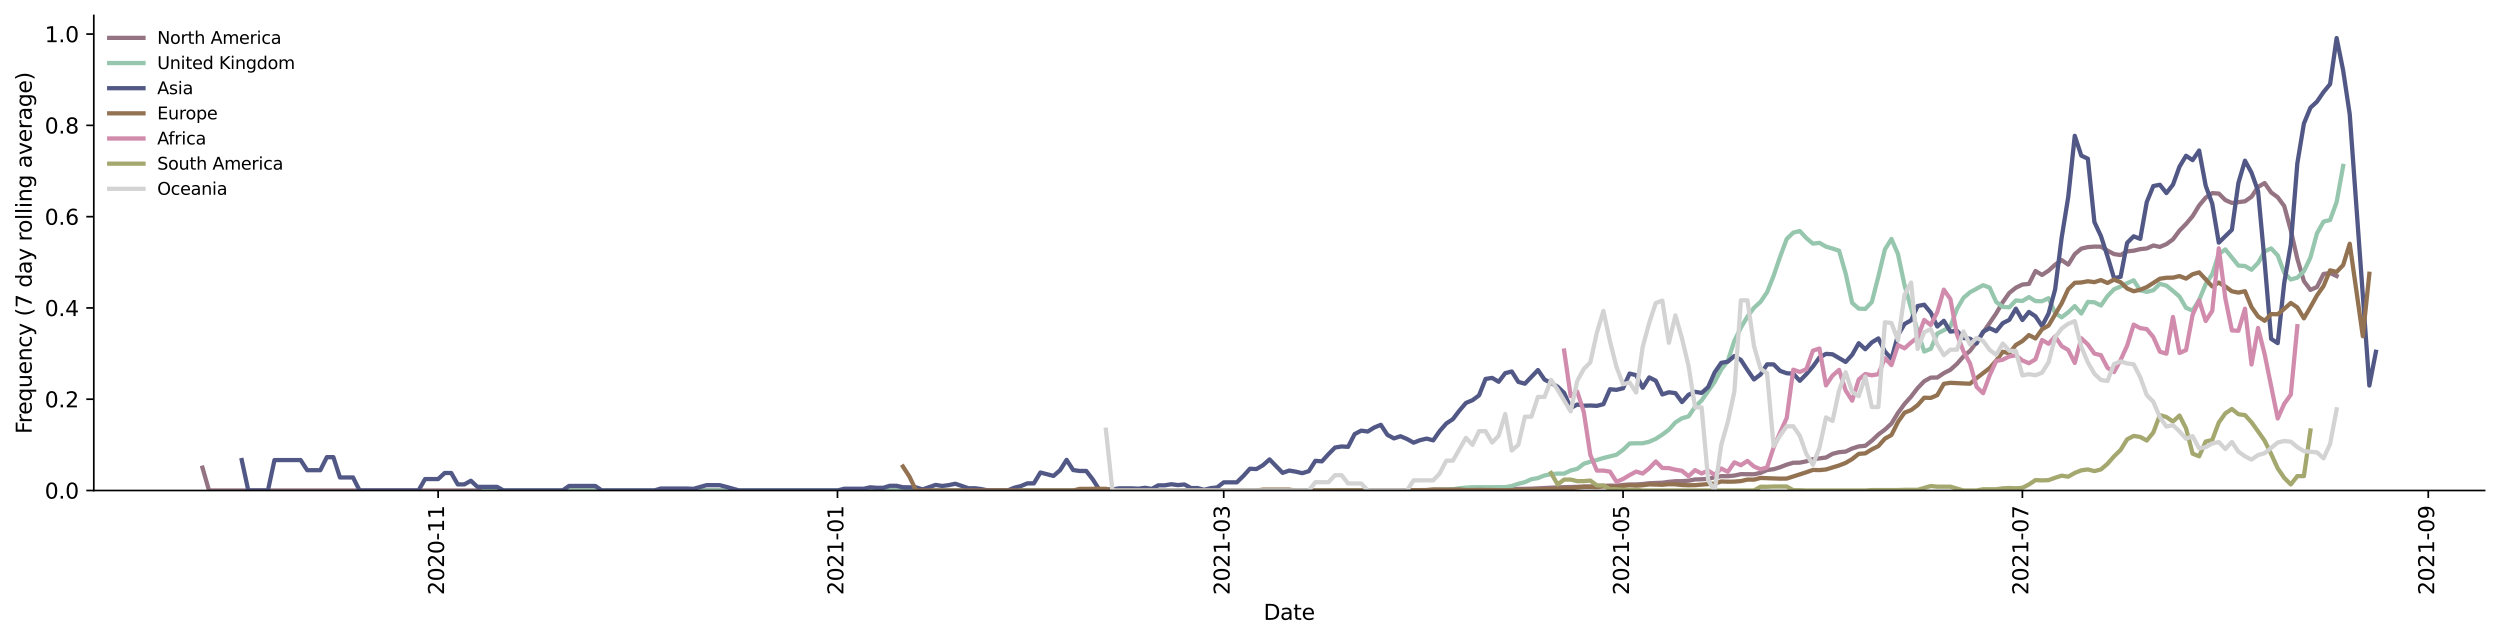 <?xml version="1.0" encoding="utf-8" standalone="no"?>
<!DOCTYPE svg PUBLIC "-//W3C//DTD SVG 1.1//EN"
  "http://www.w3.org/Graphics/SVG/1.1/DTD/svg11.dtd">
<svg height="298.621pt" version="1.1" viewBox="0 0 1166.981 298.621" width="1166.981pt" xmlns="http://www.w3.org/2000/svg" xmlns:xlink="http://www.w3.org/1999/xlink">
 <defs>
  <style type="text/css">*{stroke-linecap:butt;stroke-linejoin:round;}</style>
 </defs>
 <g id="figure_1">
  <g id="patch_1">
   <path d="M 0 298.621 
L 1166.981 298.621 
L 1166.981 0 
L 0 0 
z
" style="fill:#ffffff;"/>
  </g>
  <g id="axes_1">
   <g id="patch_2">
    <path d="M 43.781 228.96 
L 1159.781 228.96 
L 1159.781 7.2 
L 43.781 7.2 
z
" style="fill:#ffffff;"/>
   </g>
   <g id="matplotlib.axis_1">
    <g id="xtick_1">
     <g id="line2d_1">
      <defs>
       <path d="M 0 0 
L 0 3.5 
" id="m788e4cb574" style="stroke:#000000;stroke-width:0.8;"/>
      </defs>
      <g>
       <use style="stroke:#000000;stroke-width:0.8;" x="204.519" xlink:href="#m788e4cb574" y="228.96"/>
      </g>
     </g>
     <g id="text_1">
      <!-- 2020-11 -->
      <g transform="translate(207.279 277.743)rotate(-90)scale(0.1 -0.1)">
       <defs>
        <path d="M 1228 531 
L 3431 531 
L 3431 0 
L 469 0 
L 469 531 
Q 828 903 1448 1529 
Q 2069 2156 2228 2338 
Q 2531 2678 2651 2914 
Q 2772 3150 2772 3378 
Q 2772 3750 2511 3984 
Q 2250 4219 1831 4219 
Q 1534 4219 1204 4116 
Q 875 4013 500 3803 
L 500 4441 
Q 881 4594 1212 4672 
Q 1544 4750 1819 4750 
Q 2544 4750 2975 4387 
Q 3406 4025 3406 3419 
Q 3406 3131 3298 2873 
Q 3191 2616 2906 2266 
Q 2828 2175 2409 1742 
Q 1991 1309 1228 531 
z
" id="DejaVuSans-32" transform="scale(0.016)"/>
        <path d="M 2034 4250 
Q 1547 4250 1301 3770 
Q 1056 3291 1056 2328 
Q 1056 1369 1301 889 
Q 1547 409 2034 409 
Q 2525 409 2770 889 
Q 3016 1369 3016 2328 
Q 3016 3291 2770 3770 
Q 2525 4250 2034 4250 
z
M 2034 4750 
Q 2819 4750 3233 4129 
Q 3647 3509 3647 2328 
Q 3647 1150 3233 529 
Q 2819 -91 2034 -91 
Q 1250 -91 836 529 
Q 422 1150 422 2328 
Q 422 3509 836 4129 
Q 1250 4750 2034 4750 
z
" id="DejaVuSans-30" transform="scale(0.016)"/>
        <path d="M 313 2009 
L 1997 2009 
L 1997 1497 
L 313 1497 
L 313 2009 
z
" id="DejaVuSans-2d" transform="scale(0.016)"/>
        <path d="M 794 531 
L 1825 531 
L 1825 4091 
L 703 3866 
L 703 4441 
L 1819 4666 
L 2450 4666 
L 2450 531 
L 3481 531 
L 3481 0 
L 794 0 
L 794 531 
z
" id="DejaVuSans-31" transform="scale(0.016)"/>
       </defs>
       <use xlink:href="#DejaVuSans-32"/>
       <use x="63.623" xlink:href="#DejaVuSans-30"/>
       <use x="127.246" xlink:href="#DejaVuSans-32"/>
       <use x="190.869" xlink:href="#DejaVuSans-30"/>
       <use x="254.492" xlink:href="#DejaVuSans-2d"/>
       <use x="290.576" xlink:href="#DejaVuSans-31"/>
       <use x="354.199" xlink:href="#DejaVuSans-31"/>
      </g>
     </g>
    </g>
    <g id="xtick_2">
     <g id="line2d_2">
      <g>
       <use style="stroke:#000000;stroke-width:0.8;" x="390.927" xlink:href="#m788e4cb574" y="228.96"/>
      </g>
     </g>
     <g id="text_2">
      <!-- 2021-01 -->
      <g transform="translate(393.686 277.743)rotate(-90)scale(0.1 -0.1)">
       <use xlink:href="#DejaVuSans-32"/>
       <use x="63.623" xlink:href="#DejaVuSans-30"/>
       <use x="127.246" xlink:href="#DejaVuSans-32"/>
       <use x="190.869" xlink:href="#DejaVuSans-31"/>
       <use x="254.492" xlink:href="#DejaVuSans-2d"/>
       <use x="290.576" xlink:href="#DejaVuSans-30"/>
       <use x="354.199" xlink:href="#DejaVuSans-31"/>
      </g>
     </g>
    </g>
    <g id="xtick_3">
     <g id="line2d_3">
      <g>
       <use style="stroke:#000000;stroke-width:0.8;" x="571.223" xlink:href="#m788e4cb574" y="228.96"/>
      </g>
     </g>
     <g id="text_3">
      <!-- 2021-03 -->
      <g transform="translate(573.982 277.743)rotate(-90)scale(0.1 -0.1)">
       <defs>
        <path d="M 2597 2516 
Q 3050 2419 3304 2112 
Q 3559 1806 3559 1356 
Q 3559 666 3084 287 
Q 2609 -91 1734 -91 
Q 1441 -91 1130 -33 
Q 819 25 488 141 
L 488 750 
Q 750 597 1062 519 
Q 1375 441 1716 441 
Q 2309 441 2620 675 
Q 2931 909 2931 1356 
Q 2931 1769 2642 2001 
Q 2353 2234 1838 2234 
L 1294 2234 
L 1294 2753 
L 1863 2753 
Q 2328 2753 2575 2939 
Q 2822 3125 2822 3475 
Q 2822 3834 2567 4026 
Q 2313 4219 1838 4219 
Q 1578 4219 1281 4162 
Q 984 4106 628 3988 
L 628 4550 
Q 988 4650 1302 4700 
Q 1616 4750 1894 4750 
Q 2613 4750 3031 4423 
Q 3450 4097 3450 3541 
Q 3450 3153 3228 2886 
Q 3006 2619 2597 2516 
z
" id="DejaVuSans-33" transform="scale(0.016)"/>
       </defs>
       <use xlink:href="#DejaVuSans-32"/>
       <use x="63.623" xlink:href="#DejaVuSans-30"/>
       <use x="127.246" xlink:href="#DejaVuSans-32"/>
       <use x="190.869" xlink:href="#DejaVuSans-31"/>
       <use x="254.492" xlink:href="#DejaVuSans-2d"/>
       <use x="290.576" xlink:href="#DejaVuSans-30"/>
       <use x="354.199" xlink:href="#DejaVuSans-33"/>
      </g>
     </g>
    </g>
    <g id="xtick_4">
     <g id="line2d_4">
      <g>
       <use style="stroke:#000000;stroke-width:0.8;" x="757.63" xlink:href="#m788e4cb574" y="228.96"/>
      </g>
     </g>
     <g id="text_4">
      <!-- 2021-05 -->
      <g transform="translate(760.389 277.743)rotate(-90)scale(0.1 -0.1)">
       <defs>
        <path d="M 691 4666 
L 3169 4666 
L 3169 4134 
L 1269 4134 
L 1269 2991 
Q 1406 3038 1543 3061 
Q 1681 3084 1819 3084 
Q 2600 3084 3056 2656 
Q 3513 2228 3513 1497 
Q 3513 744 3044 326 
Q 2575 -91 1722 -91 
Q 1428 -91 1123 -41 
Q 819 9 494 109 
L 494 744 
Q 775 591 1075 516 
Q 1375 441 1709 441 
Q 2250 441 2565 725 
Q 2881 1009 2881 1497 
Q 2881 1984 2565 2268 
Q 2250 2553 1709 2553 
Q 1456 2553 1204 2497 
Q 953 2441 691 2322 
L 691 4666 
z
" id="DejaVuSans-35" transform="scale(0.016)"/>
       </defs>
       <use xlink:href="#DejaVuSans-32"/>
       <use x="63.623" xlink:href="#DejaVuSans-30"/>
       <use x="127.246" xlink:href="#DejaVuSans-32"/>
       <use x="190.869" xlink:href="#DejaVuSans-31"/>
       <use x="254.492" xlink:href="#DejaVuSans-2d"/>
       <use x="290.576" xlink:href="#DejaVuSans-30"/>
       <use x="354.199" xlink:href="#DejaVuSans-35"/>
      </g>
     </g>
    </g>
    <g id="xtick_5">
     <g id="line2d_5">
      <g>
       <use style="stroke:#000000;stroke-width:0.8;" x="944.038" xlink:href="#m788e4cb574" y="228.96"/>
      </g>
     </g>
     <g id="text_5">
      <!-- 2021-07 -->
      <g transform="translate(946.797 277.743)rotate(-90)scale(0.1 -0.1)">
       <defs>
        <path d="M 525 4666 
L 3525 4666 
L 3525 4397 
L 1831 0 
L 1172 0 
L 2766 4134 
L 525 4134 
L 525 4666 
z
" id="DejaVuSans-37" transform="scale(0.016)"/>
       </defs>
       <use xlink:href="#DejaVuSans-32"/>
       <use x="63.623" xlink:href="#DejaVuSans-30"/>
       <use x="127.246" xlink:href="#DejaVuSans-32"/>
       <use x="190.869" xlink:href="#DejaVuSans-31"/>
       <use x="254.492" xlink:href="#DejaVuSans-2d"/>
       <use x="290.576" xlink:href="#DejaVuSans-30"/>
       <use x="354.199" xlink:href="#DejaVuSans-37"/>
      </g>
     </g>
    </g>
    <g id="xtick_6">
     <g id="line2d_6">
      <g>
       <use style="stroke:#000000;stroke-width:0.8;" x="1133.501" xlink:href="#m788e4cb574" y="228.96"/>
      </g>
     </g>
     <g id="text_6">
      <!-- 2021-09 -->
      <g transform="translate(1136.26 277.743)rotate(-90)scale(0.1 -0.1)">
       <defs>
        <path d="M 703 97 
L 703 672 
Q 941 559 1184 500 
Q 1428 441 1663 441 
Q 2288 441 2617 861 
Q 2947 1281 2994 2138 
Q 2813 1869 2534 1725 
Q 2256 1581 1919 1581 
Q 1219 1581 811 2004 
Q 403 2428 403 3163 
Q 403 3881 828 4315 
Q 1253 4750 1959 4750 
Q 2769 4750 3195 4129 
Q 3622 3509 3622 2328 
Q 3622 1225 3098 567 
Q 2575 -91 1691 -91 
Q 1453 -91 1209 -44 
Q 966 3 703 97 
z
M 1959 2075 
Q 2384 2075 2632 2365 
Q 2881 2656 2881 3163 
Q 2881 3666 2632 3958 
Q 2384 4250 1959 4250 
Q 1534 4250 1286 3958 
Q 1038 3666 1038 3163 
Q 1038 2656 1286 2365 
Q 1534 2075 1959 2075 
z
" id="DejaVuSans-39" transform="scale(0.016)"/>
       </defs>
       <use xlink:href="#DejaVuSans-32"/>
       <use x="63.623" xlink:href="#DejaVuSans-30"/>
       <use x="127.246" xlink:href="#DejaVuSans-32"/>
       <use x="190.869" xlink:href="#DejaVuSans-31"/>
       <use x="254.492" xlink:href="#DejaVuSans-2d"/>
       <use x="290.576" xlink:href="#DejaVuSans-30"/>
       <use x="354.199" xlink:href="#DejaVuSans-39"/>
      </g>
     </g>
    </g>
    <g id="text_7">
     <!-- Date -->
     <g transform="translate(589.83 289.341)scale(0.1 -0.1)">
      <defs>
       <path d="M 1259 4147 
L 1259 519 
L 2022 519 
Q 2988 519 3436 956 
Q 3884 1394 3884 2338 
Q 3884 3275 3436 3711 
Q 2988 4147 2022 4147 
L 1259 4147 
z
M 628 4666 
L 1925 4666 
Q 3281 4666 3915 4102 
Q 4550 3538 4550 2338 
Q 4550 1131 3912 565 
Q 3275 0 1925 0 
L 628 0 
L 628 4666 
z
" id="DejaVuSans-44" transform="scale(0.016)"/>
       <path d="M 2194 1759 
Q 1497 1759 1228 1600 
Q 959 1441 959 1056 
Q 959 750 1161 570 
Q 1363 391 1709 391 
Q 2188 391 2477 730 
Q 2766 1069 2766 1631 
L 2766 1759 
L 2194 1759 
z
M 3341 1997 
L 3341 0 
L 2766 0 
L 2766 531 
Q 2569 213 2275 61 
Q 1981 -91 1556 -91 
Q 1019 -91 701 211 
Q 384 513 384 1019 
Q 384 1609 779 1909 
Q 1175 2209 1959 2209 
L 2766 2209 
L 2766 2266 
Q 2766 2663 2505 2880 
Q 2244 3097 1772 3097 
Q 1472 3097 1187 3025 
Q 903 2953 641 2809 
L 641 3341 
Q 956 3463 1253 3523 
Q 1550 3584 1831 3584 
Q 2591 3584 2966 3190 
Q 3341 2797 3341 1997 
z
" id="DejaVuSans-61" transform="scale(0.016)"/>
       <path d="M 1172 4494 
L 1172 3500 
L 2356 3500 
L 2356 3053 
L 1172 3053 
L 1172 1153 
Q 1172 725 1289 603 
Q 1406 481 1766 481 
L 2356 481 
L 2356 0 
L 1766 0 
Q 1100 0 847 248 
Q 594 497 594 1153 
L 594 3053 
L 172 3053 
L 172 3500 
L 594 3500 
L 594 4494 
L 1172 4494 
z
" id="DejaVuSans-74" transform="scale(0.016)"/>
       <path d="M 3597 1894 
L 3597 1613 
L 953 1613 
Q 991 1019 1311 708 
Q 1631 397 2203 397 
Q 2534 397 2845 478 
Q 3156 559 3463 722 
L 3463 178 
Q 3153 47 2828 -22 
Q 2503 -91 2169 -91 
Q 1331 -91 842 396 
Q 353 884 353 1716 
Q 353 2575 817 3079 
Q 1281 3584 2069 3584 
Q 2775 3584 3186 3129 
Q 3597 2675 3597 1894 
z
M 3022 2063 
Q 3016 2534 2758 2815 
Q 2500 3097 2075 3097 
Q 1594 3097 1305 2825 
Q 1016 2553 972 2059 
L 3022 2063 
z
" id="DejaVuSans-65" transform="scale(0.016)"/>
      </defs>
      <use xlink:href="#DejaVuSans-44"/>
      <use x="77.002" xlink:href="#DejaVuSans-61"/>
      <use x="138.281" xlink:href="#DejaVuSans-74"/>
      <use x="177.49" xlink:href="#DejaVuSans-65"/>
     </g>
    </g>
   </g>
   <g id="matplotlib.axis_2">
    <g id="ytick_1">
     <g id="line2d_7">
      <defs>
       <path d="M 0 0 
L -3.5 0 
" id="m5a9eaecd7c" style="stroke:#000000;stroke-width:0.8;"/>
      </defs>
      <g>
       <use style="stroke:#000000;stroke-width:0.8;" x="43.781" xlink:href="#m5a9eaecd7c" y="228.96"/>
      </g>
     </g>
     <g id="text_8">
      <!-- 0.0 -->
      <g transform="translate(20.878 232.759)scale(0.1 -0.1)">
       <defs>
        <path d="M 684 794 
L 1344 794 
L 1344 0 
L 684 0 
L 684 794 
z
" id="DejaVuSans-2e" transform="scale(0.016)"/>
       </defs>
       <use xlink:href="#DejaVuSans-30"/>
       <use x="63.623" xlink:href="#DejaVuSans-2e"/>
       <use x="95.41" xlink:href="#DejaVuSans-30"/>
      </g>
     </g>
    </g>
    <g id="ytick_2">
     <g id="line2d_8">
      <g>
       <use style="stroke:#000000;stroke-width:0.8;" x="43.781" xlink:href="#m5a9eaecd7c" y="186.35"/>
      </g>
     </g>
     <g id="text_9">
      <!-- 0.2 -->
      <g transform="translate(20.878 190.149)scale(0.1 -0.1)">
       <use xlink:href="#DejaVuSans-30"/>
       <use x="63.623" xlink:href="#DejaVuSans-2e"/>
       <use x="95.41" xlink:href="#DejaVuSans-32"/>
      </g>
     </g>
    </g>
    <g id="ytick_3">
     <g id="line2d_9">
      <g>
       <use style="stroke:#000000;stroke-width:0.8;" x="43.781" xlink:href="#m5a9eaecd7c" y="143.739"/>
      </g>
     </g>
     <g id="text_10">
      <!-- 0.4 -->
      <g transform="translate(20.878 147.539)scale(0.1 -0.1)">
       <defs>
        <path d="M 2419 4116 
L 825 1625 
L 2419 1625 
L 2419 4116 
z
M 2253 4666 
L 3047 4666 
L 3047 1625 
L 3713 1625 
L 3713 1100 
L 3047 1100 
L 3047 0 
L 2419 0 
L 2419 1100 
L 313 1100 
L 313 1709 
L 2253 4666 
z
" id="DejaVuSans-34" transform="scale(0.016)"/>
       </defs>
       <use xlink:href="#DejaVuSans-30"/>
       <use x="63.623" xlink:href="#DejaVuSans-2e"/>
       <use x="95.41" xlink:href="#DejaVuSans-34"/>
      </g>
     </g>
    </g>
    <g id="ytick_4">
     <g id="line2d_10">
      <g>
       <use style="stroke:#000000;stroke-width:0.8;" x="43.781" xlink:href="#m5a9eaecd7c" y="101.129"/>
      </g>
     </g>
     <g id="text_11">
      <!-- 0.6 -->
      <g transform="translate(20.878 104.928)scale(0.1 -0.1)">
       <defs>
        <path d="M 2113 2584 
Q 1688 2584 1439 2293 
Q 1191 2003 1191 1497 
Q 1191 994 1439 701 
Q 1688 409 2113 409 
Q 2538 409 2786 701 
Q 3034 994 3034 1497 
Q 3034 2003 2786 2293 
Q 2538 2584 2113 2584 
z
M 3366 4563 
L 3366 3988 
Q 3128 4100 2886 4159 
Q 2644 4219 2406 4219 
Q 1781 4219 1451 3797 
Q 1122 3375 1075 2522 
Q 1259 2794 1537 2939 
Q 1816 3084 2150 3084 
Q 2853 3084 3261 2657 
Q 3669 2231 3669 1497 
Q 3669 778 3244 343 
Q 2819 -91 2113 -91 
Q 1303 -91 875 529 
Q 447 1150 447 2328 
Q 447 3434 972 4092 
Q 1497 4750 2381 4750 
Q 2619 4750 2861 4703 
Q 3103 4656 3366 4563 
z
" id="DejaVuSans-36" transform="scale(0.016)"/>
       </defs>
       <use xlink:href="#DejaVuSans-30"/>
       <use x="63.623" xlink:href="#DejaVuSans-2e"/>
       <use x="95.41" xlink:href="#DejaVuSans-36"/>
      </g>
     </g>
    </g>
    <g id="ytick_5">
     <g id="line2d_11">
      <g>
       <use style="stroke:#000000;stroke-width:0.8;" x="43.781" xlink:href="#m5a9eaecd7c" y="58.519"/>
      </g>
     </g>
     <g id="text_12">
      <!-- 0.8 -->
      <g transform="translate(20.878 62.318)scale(0.1 -0.1)">
       <defs>
        <path d="M 2034 2216 
Q 1584 2216 1326 1975 
Q 1069 1734 1069 1313 
Q 1069 891 1326 650 
Q 1584 409 2034 409 
Q 2484 409 2743 651 
Q 3003 894 3003 1313 
Q 3003 1734 2745 1975 
Q 2488 2216 2034 2216 
z
M 1403 2484 
Q 997 2584 770 2862 
Q 544 3141 544 3541 
Q 544 4100 942 4425 
Q 1341 4750 2034 4750 
Q 2731 4750 3128 4425 
Q 3525 4100 3525 3541 
Q 3525 3141 3298 2862 
Q 3072 2584 2669 2484 
Q 3125 2378 3379 2068 
Q 3634 1759 3634 1313 
Q 3634 634 3220 271 
Q 2806 -91 2034 -91 
Q 1263 -91 848 271 
Q 434 634 434 1313 
Q 434 1759 690 2068 
Q 947 2378 1403 2484 
z
M 1172 3481 
Q 1172 3119 1398 2916 
Q 1625 2713 2034 2713 
Q 2441 2713 2670 2916 
Q 2900 3119 2900 3481 
Q 2900 3844 2670 4047 
Q 2441 4250 2034 4250 
Q 1625 4250 1398 4047 
Q 1172 3844 1172 3481 
z
" id="DejaVuSans-38" transform="scale(0.016)"/>
       </defs>
       <use xlink:href="#DejaVuSans-30"/>
       <use x="63.623" xlink:href="#DejaVuSans-2e"/>
       <use x="95.41" xlink:href="#DejaVuSans-38"/>
      </g>
     </g>
    </g>
    <g id="ytick_6">
     <g id="line2d_12">
      <g>
       <use style="stroke:#000000;stroke-width:0.8;" x="43.781" xlink:href="#m5a9eaecd7c" y="15.908"/>
      </g>
     </g>
     <g id="text_13">
      <!-- 1.0 -->
      <g transform="translate(20.878 19.708)scale(0.1 -0.1)">
       <use xlink:href="#DejaVuSans-31"/>
       <use x="63.623" xlink:href="#DejaVuSans-2e"/>
       <use x="95.41" xlink:href="#DejaVuSans-30"/>
      </g>
     </g>
    </g>
    <g id="text_14">
     <!-- Frequency (7 day rolling average) -->
     <g transform="translate(14.798 202.529)rotate(-90)scale(0.1 -0.1)">
      <defs>
       <path d="M 628 4666 
L 3309 4666 
L 3309 4134 
L 1259 4134 
L 1259 2759 
L 3109 2759 
L 3109 2228 
L 1259 2228 
L 1259 0 
L 628 0 
L 628 4666 
z
" id="DejaVuSans-46" transform="scale(0.016)"/>
       <path d="M 2631 2963 
Q 2534 3019 2420 3045 
Q 2306 3072 2169 3072 
Q 1681 3072 1420 2755 
Q 1159 2438 1159 1844 
L 1159 0 
L 581 0 
L 581 3500 
L 1159 3500 
L 1159 2956 
Q 1341 3275 1631 3429 
Q 1922 3584 2338 3584 
Q 2397 3584 2469 3576 
Q 2541 3569 2628 3553 
L 2631 2963 
z
" id="DejaVuSans-72" transform="scale(0.016)"/>
       <path d="M 947 1747 
Q 947 1113 1208 752 
Q 1469 391 1925 391 
Q 2381 391 2643 752 
Q 2906 1113 2906 1747 
Q 2906 2381 2643 2742 
Q 2381 3103 1925 3103 
Q 1469 3103 1208 2742 
Q 947 2381 947 1747 
z
M 2906 525 
Q 2725 213 2448 61 
Q 2172 -91 1784 -91 
Q 1150 -91 751 415 
Q 353 922 353 1747 
Q 353 2572 751 3078 
Q 1150 3584 1784 3584 
Q 2172 3584 2448 3432 
Q 2725 3281 2906 2969 
L 2906 3500 
L 3481 3500 
L 3481 -1331 
L 2906 -1331 
L 2906 525 
z
" id="DejaVuSans-71" transform="scale(0.016)"/>
       <path d="M 544 1381 
L 544 3500 
L 1119 3500 
L 1119 1403 
Q 1119 906 1312 657 
Q 1506 409 1894 409 
Q 2359 409 2629 706 
Q 2900 1003 2900 1516 
L 2900 3500 
L 3475 3500 
L 3475 0 
L 2900 0 
L 2900 538 
Q 2691 219 2414 64 
Q 2138 -91 1772 -91 
Q 1169 -91 856 284 
Q 544 659 544 1381 
z
M 1991 3584 
L 1991 3584 
z
" id="DejaVuSans-75" transform="scale(0.016)"/>
       <path d="M 3513 2113 
L 3513 0 
L 2938 0 
L 2938 2094 
Q 2938 2591 2744 2837 
Q 2550 3084 2163 3084 
Q 1697 3084 1428 2787 
Q 1159 2491 1159 1978 
L 1159 0 
L 581 0 
L 581 3500 
L 1159 3500 
L 1159 2956 
Q 1366 3272 1645 3428 
Q 1925 3584 2291 3584 
Q 2894 3584 3203 3211 
Q 3513 2838 3513 2113 
z
" id="DejaVuSans-6e" transform="scale(0.016)"/>
       <path d="M 3122 3366 
L 3122 2828 
Q 2878 2963 2633 3030 
Q 2388 3097 2138 3097 
Q 1578 3097 1268 2742 
Q 959 2388 959 1747 
Q 959 1106 1268 751 
Q 1578 397 2138 397 
Q 2388 397 2633 464 
Q 2878 531 3122 666 
L 3122 134 
Q 2881 22 2623 -34 
Q 2366 -91 2075 -91 
Q 1284 -91 818 406 
Q 353 903 353 1747 
Q 353 2603 823 3093 
Q 1294 3584 2113 3584 
Q 2378 3584 2631 3529 
Q 2884 3475 3122 3366 
z
" id="DejaVuSans-63" transform="scale(0.016)"/>
       <path d="M 2059 -325 
Q 1816 -950 1584 -1140 
Q 1353 -1331 966 -1331 
L 506 -1331 
L 506 -850 
L 844 -850 
Q 1081 -850 1212 -737 
Q 1344 -625 1503 -206 
L 1606 56 
L 191 3500 
L 800 3500 
L 1894 763 
L 2988 3500 
L 3597 3500 
L 2059 -325 
z
" id="DejaVuSans-79" transform="scale(0.016)"/>
       <path id="DejaVuSans-20" transform="scale(0.016)"/>
       <path d="M 1984 4856 
Q 1566 4138 1362 3434 
Q 1159 2731 1159 2009 
Q 1159 1288 1364 580 
Q 1569 -128 1984 -844 
L 1484 -844 
Q 1016 -109 783 600 
Q 550 1309 550 2009 
Q 550 2706 781 3412 
Q 1013 4119 1484 4856 
L 1984 4856 
z
" id="DejaVuSans-28" transform="scale(0.016)"/>
       <path d="M 2906 2969 
L 2906 4863 
L 3481 4863 
L 3481 0 
L 2906 0 
L 2906 525 
Q 2725 213 2448 61 
Q 2172 -91 1784 -91 
Q 1150 -91 751 415 
Q 353 922 353 1747 
Q 353 2572 751 3078 
Q 1150 3584 1784 3584 
Q 2172 3584 2448 3432 
Q 2725 3281 2906 2969 
z
M 947 1747 
Q 947 1113 1208 752 
Q 1469 391 1925 391 
Q 2381 391 2643 752 
Q 2906 1113 2906 1747 
Q 2906 2381 2643 2742 
Q 2381 3103 1925 3103 
Q 1469 3103 1208 2742 
Q 947 2381 947 1747 
z
" id="DejaVuSans-64" transform="scale(0.016)"/>
       <path d="M 1959 3097 
Q 1497 3097 1228 2736 
Q 959 2375 959 1747 
Q 959 1119 1226 758 
Q 1494 397 1959 397 
Q 2419 397 2687 759 
Q 2956 1122 2956 1747 
Q 2956 2369 2687 2733 
Q 2419 3097 1959 3097 
z
M 1959 3584 
Q 2709 3584 3137 3096 
Q 3566 2609 3566 1747 
Q 3566 888 3137 398 
Q 2709 -91 1959 -91 
Q 1206 -91 779 398 
Q 353 888 353 1747 
Q 353 2609 779 3096 
Q 1206 3584 1959 3584 
z
" id="DejaVuSans-6f" transform="scale(0.016)"/>
       <path d="M 603 4863 
L 1178 4863 
L 1178 0 
L 603 0 
L 603 4863 
z
" id="DejaVuSans-6c" transform="scale(0.016)"/>
       <path d="M 603 3500 
L 1178 3500 
L 1178 0 
L 603 0 
L 603 3500 
z
M 603 4863 
L 1178 4863 
L 1178 4134 
L 603 4134 
L 603 4863 
z
" id="DejaVuSans-69" transform="scale(0.016)"/>
       <path d="M 2906 1791 
Q 2906 2416 2648 2759 
Q 2391 3103 1925 3103 
Q 1463 3103 1205 2759 
Q 947 2416 947 1791 
Q 947 1169 1205 825 
Q 1463 481 1925 481 
Q 2391 481 2648 825 
Q 2906 1169 2906 1791 
z
M 3481 434 
Q 3481 -459 3084 -895 
Q 2688 -1331 1869 -1331 
Q 1566 -1331 1297 -1286 
Q 1028 -1241 775 -1147 
L 775 -588 
Q 1028 -725 1275 -790 
Q 1522 -856 1778 -856 
Q 2344 -856 2625 -561 
Q 2906 -266 2906 331 
L 2906 616 
Q 2728 306 2450 153 
Q 2172 0 1784 0 
Q 1141 0 747 490 
Q 353 981 353 1791 
Q 353 2603 747 3093 
Q 1141 3584 1784 3584 
Q 2172 3584 2450 3431 
Q 2728 3278 2906 2969 
L 2906 3500 
L 3481 3500 
L 3481 434 
z
" id="DejaVuSans-67" transform="scale(0.016)"/>
       <path d="M 191 3500 
L 800 3500 
L 1894 563 
L 2988 3500 
L 3597 3500 
L 2284 0 
L 1503 0 
L 191 3500 
z
" id="DejaVuSans-76" transform="scale(0.016)"/>
       <path d="M 513 4856 
L 1013 4856 
Q 1481 4119 1714 3412 
Q 1947 2706 1947 2009 
Q 1947 1309 1714 600 
Q 1481 -109 1013 -844 
L 513 -844 
Q 928 -128 1133 580 
Q 1338 1288 1338 2009 
Q 1338 2731 1133 3434 
Q 928 4138 513 4856 
z
" id="DejaVuSans-29" transform="scale(0.016)"/>
      </defs>
      <use xlink:href="#DejaVuSans-46"/>
      <use x="50.27" xlink:href="#DejaVuSans-72"/>
      <use x="89.133" xlink:href="#DejaVuSans-65"/>
      <use x="150.656" xlink:href="#DejaVuSans-71"/>
      <use x="214.133" xlink:href="#DejaVuSans-75"/>
      <use x="277.512" xlink:href="#DejaVuSans-65"/>
      <use x="339.035" xlink:href="#DejaVuSans-6e"/>
      <use x="402.414" xlink:href="#DejaVuSans-63"/>
      <use x="457.395" xlink:href="#DejaVuSans-79"/>
      <use x="516.574" xlink:href="#DejaVuSans-20"/>
      <use x="548.361" xlink:href="#DejaVuSans-28"/>
      <use x="587.375" xlink:href="#DejaVuSans-37"/>
      <use x="650.998" xlink:href="#DejaVuSans-20"/>
      <use x="682.785" xlink:href="#DejaVuSans-64"/>
      <use x="746.262" xlink:href="#DejaVuSans-61"/>
      <use x="807.541" xlink:href="#DejaVuSans-79"/>
      <use x="866.721" xlink:href="#DejaVuSans-20"/>
      <use x="898.508" xlink:href="#DejaVuSans-72"/>
      <use x="937.371" xlink:href="#DejaVuSans-6f"/>
      <use x="998.553" xlink:href="#DejaVuSans-6c"/>
      <use x="1026.336" xlink:href="#DejaVuSans-6c"/>
      <use x="1054.119" xlink:href="#DejaVuSans-69"/>
      <use x="1081.902" xlink:href="#DejaVuSans-6e"/>
      <use x="1145.281" xlink:href="#DejaVuSans-67"/>
      <use x="1208.758" xlink:href="#DejaVuSans-20"/>
      <use x="1240.545" xlink:href="#DejaVuSans-61"/>
      <use x="1301.824" xlink:href="#DejaVuSans-76"/>
      <use x="1361.004" xlink:href="#DejaVuSans-65"/>
      <use x="1422.527" xlink:href="#DejaVuSans-72"/>
      <use x="1463.641" xlink:href="#DejaVuSans-61"/>
      <use x="1524.92" xlink:href="#DejaVuSans-67"/>
      <use x="1588.396" xlink:href="#DejaVuSans-65"/>
      <use x="1649.92" xlink:href="#DejaVuSans-29"/>
     </g>
    </g>
   </g>
   <g id="line2d_13">
    <path clip-path="url(#pdeb1fc294a)" d="M 94.509 218.307 
L 97.564 228.96 
L 662.898 228.851 
L 696.513 228.5 
L 714.848 228.118 
L 727.072 227.508 
L 736.239 227.252 
L 739.295 227.12 
L 742.351 227.124 
L 751.518 226.678 
L 754.574 226.759 
L 757.63 226.367 
L 760.686 226.155 
L 763.742 226.138 
L 766.798 225.937 
L 769.854 225.574 
L 775.965 225.33 
L 779.021 224.918 
L 782.077 224.628 
L 785.133 224.606 
L 788.189 224.39 
L 791.245 223.81 
L 794.3 223.716 
L 797.356 223.509 
L 800.412 222.771 
L 803.468 222.258 
L 806.524 222.294 
L 809.58 221.979 
L 812.636 221.326 
L 818.747 221.386 
L 821.803 220.732 
L 824.859 219.409 
L 827.915 219.025 
L 830.971 218.086 
L 834.027 216.892 
L 837.082 216.011 
L 840.138 215.954 
L 843.194 215.344 
L 846.25 214.366 
L 852.362 213.563 
L 855.418 211.842 
L 858.473 211.07 
L 861.529 210.802 
L 864.585 209.352 
L 867.641 208.379 
L 870.697 208.093 
L 873.753 205.701 
L 876.809 202.817 
L 879.864 200.536 
L 882.92 197.714 
L 885.976 192.711 
L 889.032 188.541 
L 892.088 185.116 
L 895.144 181.151 
L 898.2 177.966 
L 901.256 176.258 
L 904.311 176.232 
L 907.367 174.18 
L 910.423 172.6 
L 913.479 169.861 
L 916.535 166.374 
L 919.591 163.801 
L 922.647 159.722 
L 931.814 146.277 
L 934.87 141.037 
L 937.926 136.733 
L 940.982 134.307 
L 944.038 132.824 
L 947.093 132.527 
L 950.149 126.504 
L 953.205 128.343 
L 956.261 126.34 
L 959.317 123.57 
L 962.373 121.4 
L 965.429 123.533 
L 968.484 118.638 
L 971.54 116.063 
L 974.596 115.351 
L 977.652 115.114 
L 980.708 115.161 
L 983.764 116.988 
L 986.82 118.599 
L 989.875 119.052 
L 992.931 117.305 
L 995.987 117.026 
L 999.043 116.298 
L 1002.099 115.973 
L 1005.155 114.593 
L 1008.211 115.251 
L 1011.266 113.958 
L 1014.322 111.743 
L 1017.378 107.645 
L 1020.434 104.523 
L 1023.49 100.908 
L 1026.546 95.897 
L 1029.602 92.254 
L 1032.657 90.149 
L 1035.713 90.355 
L 1038.769 93.381 
L 1041.825 94.747 
L 1047.937 93.97 
L 1050.993 91.846 
L 1054.049 87.25 
L 1057.104 85.451 
L 1060.16 89.835 
L 1063.216 92.069 
L 1066.272 96.211 
L 1069.328 107.545 
L 1072.384 120.824 
L 1075.44 131.197 
L 1078.495 135.325 
L 1081.551 133.965 
L 1084.607 127.878 
L 1087.663 127.466 
L 1090.719 128.844 
L 1090.719 128.844 
" style="fill:none;stroke:#947383;stroke-linecap:square;stroke-width:2;"/>
   </g>
   <g id="line2d_14">
    <path clip-path="url(#pdeb1fc294a)" d="M 225.91 228.93 
L 238.134 228.96 
L 659.843 228.857 
L 669.01 228.726 
L 672.066 228.548 
L 678.178 228.384 
L 681.234 227.937 
L 684.289 227.623 
L 687.345 227.425 
L 702.625 227.402 
L 705.68 226.852 
L 708.736 225.839 
L 711.792 225.085 
L 714.848 223.699 
L 717.904 223.173 
L 720.96 221.938 
L 724.016 221.342 
L 727.072 221.058 
L 730.127 221.079 
L 733.183 219.606 
L 736.239 218.851 
L 739.295 216.488 
L 742.351 215.517 
L 745.407 214.728 
L 748.463 213.795 
L 754.574 212.26 
L 757.63 209.977 
L 760.686 207.024 
L 763.742 206.905 
L 766.798 206.91 
L 769.854 206.189 
L 772.909 204.841 
L 775.965 202.869 
L 779.021 200.573 
L 782.077 197.163 
L 785.133 195.242 
L 788.189 194.373 
L 791.245 189.895 
L 794.3 186.922 
L 800.412 178.211 
L 803.468 172.493 
L 806.524 168.474 
L 809.58 159.109 
L 812.636 152.925 
L 815.691 147.781 
L 818.747 143.682 
L 821.803 140.887 
L 824.859 136.397 
L 827.915 128.706 
L 830.971 119.762 
L 834.027 111.545 
L 837.082 108.582 
L 840.138 107.854 
L 843.194 111.143 
L 846.25 113.728 
L 849.306 113.358 
L 852.362 115.136 
L 855.418 116.019 
L 858.473 117.019 
L 861.529 127.655 
L 864.585 141.414 
L 867.641 144.059 
L 870.697 144.201 
L 873.753 141.004 
L 876.809 129.067 
L 879.864 116.405 
L 882.92 111.539 
L 885.976 118.652 
L 889.032 133.18 
L 895.144 154.63 
L 898.2 164.091 
L 901.256 162.807 
L 904.311 155.716 
L 907.367 154.163 
L 910.423 152.438 
L 913.479 144.25 
L 916.535 139.027 
L 919.591 136.427 
L 925.702 133.12 
L 928.758 134.285 
L 931.814 140.986 
L 934.87 143.236 
L 937.926 143.454 
L 940.982 140.237 
L 944.038 140.516 
L 947.093 138.666 
L 950.149 140.556 
L 953.205 140.605 
L 956.261 139.197 
L 959.317 146.139 
L 962.373 148.124 
L 965.429 145.761 
L 968.484 142.877 
L 971.54 146.343 
L 974.596 140.933 
L 977.652 141.104 
L 980.708 142.599 
L 983.764 138.217 
L 986.82 135.038 
L 989.875 133.755 
L 992.931 132.188 
L 995.987 130.861 
L 999.043 135.531 
L 1002.099 136.241 
L 1005.155 135.483 
L 1008.211 132.497 
L 1011.266 133.341 
L 1014.322 135.788 
L 1017.378 138.431 
L 1020.434 143.71 
L 1023.49 144.983 
L 1026.546 139.997 
L 1029.602 132.631 
L 1032.657 127.942 
L 1035.713 118.521 
L 1038.769 116.438 
L 1044.881 123.969 
L 1047.937 124.182 
L 1050.993 125.922 
L 1054.049 122.745 
L 1057.104 117.381 
L 1060.16 115.963 
L 1063.216 119.207 
L 1066.272 127.365 
L 1069.328 130.458 
L 1072.384 129.594 
L 1075.44 126.625 
L 1078.495 120.191 
L 1081.551 108.901 
L 1084.607 103.442 
L 1087.663 102.712 
L 1090.719 94.324 
L 1093.775 77.45 
L 1093.775 77.45 
" style="fill:none;stroke:#96c6ad;stroke-linecap:square;stroke-width:2;"/>
   </g>
   <g id="line2d_15">
    <path clip-path="url(#pdeb1fc294a)" d="M 112.844 214.757 
L 115.9 228.96 
L 125.067 228.96 
L 128.123 214.757 
L 140.346 214.757 
L 143.402 219.491 
L 149.514 219.491 
L 152.57 213.404 
L 155.626 213.404 
L 158.682 222.873 
L 164.793 222.873 
L 167.849 228.96 
L 195.352 228.96 
L 198.408 223.634 
L 204.519 223.634 
L 207.575 220.793 
L 210.631 220.793 
L 213.687 226.119 
L 216.743 226.119 
L 219.799 224.415 
L 222.855 227.256 
L 232.022 227.256 
L 235.078 228.96 
L 262.581 228.96 
L 265.637 226.829 
L 277.86 226.829 
L 280.916 228.96 
L 305.363 228.96 
L 308.419 228.053 
L 320.642 228.053 
L 323.698 228.185 
L 329.81 226.475 
L 335.921 226.475 
L 338.977 227.249 
L 345.089 228.96 
L 390.927 228.96 
L 393.983 228.156 
L 403.15 228.156 
L 406.206 227.469 
L 409.262 227.712 
L 412.318 227.712 
L 415.374 226.765 
L 418.43 226.765 
L 421.486 227.452 
L 427.597 227.506 
L 430.653 228.453 
L 436.765 226.348 
L 439.821 226.855 
L 442.877 226.453 
L 445.932 225.808 
L 452.044 227.912 
L 455.1 227.912 
L 458.156 228.314 
L 461.212 228.96 
L 470.379 228.96 
L 473.435 227.669 
L 476.491 226.921 
L 479.547 225.63 
L 482.603 225.63 
L 485.659 220.557 
L 491.77 222.157 
L 494.826 219.503 
L 497.882 214.661 
L 500.938 219.408 
L 503.994 219.847 
L 507.05 219.847 
L 510.105 223.793 
L 513.161 228.635 
L 516.217 228.487 
L 519.273 228.487 
L 522.329 227.96 
L 528.441 227.96 
L 531.496 228.114 
L 534.552 227.704 
L 537.608 228.23 
L 540.664 226.548 
L 543.72 226.548 
L 546.776 226.033 
L 549.832 226.443 
L 552.887 226.134 
L 555.943 227.816 
L 558.999 227.816 
L 562.055 228.651 
L 565.111 227.869 
L 568.167 227.523 
L 571.223 225.155 
L 577.334 225.155 
L 580.39 222.164 
L 583.446 218.804 
L 586.502 218.955 
L 589.558 217.149 
L 592.614 214.45 
L 598.725 220.726 
L 601.781 219.642 
L 604.837 220.172 
L 607.893 220.874 
L 610.949 219.949 
L 614.005 215.112 
L 617.061 215.355 
L 620.116 211.99 
L 623.172 208.911 
L 626.228 208.408 
L 629.284 208.582 
L 632.34 202.62 
L 635.396 201.025 
L 638.452 201.438 
L 641.507 199.552 
L 644.563 198.305 
L 647.619 202.98 
L 650.675 204.644 
L 653.731 203.637 
L 656.787 204.923 
L 659.843 206.632 
L 662.898 205.455 
L 665.954 204.736 
L 669.01 205.554 
L 672.066 201.172 
L 675.122 197.675 
L 678.178 195.666 
L 681.234 191.664 
L 684.289 188.081 
L 687.345 186.814 
L 690.401 184.552 
L 693.457 176.886 
L 696.513 176.401 
L 699.569 178.207 
L 702.625 174.18 
L 705.68 173.415 
L 708.736 178.258 
L 711.792 179.104 
L 717.904 172.733 
L 720.96 177.202 
L 724.016 178.751 
L 727.072 180.504 
L 730.127 183.397 
L 733.183 190.477 
L 736.239 188.817 
L 739.295 189.392 
L 742.351 189.291 
L 745.407 189.457 
L 748.463 188.67 
L 751.518 181.694 
L 754.574 181.978 
L 757.63 181.234 
L 760.686 174.374 
L 763.742 175.133 
L 766.798 181.012 
L 769.854 176.173 
L 772.909 177.723 
L 775.965 184.123 
L 779.021 183.111 
L 782.077 183.517 
L 785.133 187.687 
L 788.189 184.292 
L 791.245 182.895 
L 794.3 183.416 
L 797.356 180.694 
L 800.412 173.808 
L 803.468 169.365 
L 806.524 168.832 
L 809.58 166.197 
L 812.636 168.015 
L 815.691 172.698 
L 818.747 177.116 
L 821.803 174.811 
L 824.859 170.082 
L 827.915 170.088 
L 830.971 173.135 
L 834.027 174.227 
L 837.082 174.429 
L 840.138 177.764 
L 843.194 174.648 
L 846.25 171.109 
L 849.306 166.879 
L 852.362 165.185 
L 855.418 165.379 
L 861.529 168.954 
L 864.585 165.612 
L 867.641 160.213 
L 870.697 163.012 
L 873.753 159.829 
L 876.809 157.968 
L 879.864 164.075 
L 882.92 167.499 
L 885.976 156.477 
L 889.032 151.222 
L 892.088 149.502 
L 895.144 142.853 
L 898.2 142.234 
L 901.256 145.905 
L 904.311 152.406 
L 907.367 149.75 
L 910.423 154.797 
L 913.479 154.357 
L 916.535 157.764 
L 919.591 158.112 
L 922.647 160.34 
L 925.702 154.836 
L 928.758 153.199 
L 931.814 154.621 
L 934.87 150.847 
L 937.926 149.315 
L 940.982 144.091 
L 944.038 149.386 
L 947.093 145.612 
L 950.149 147.649 
L 953.205 152.199 
L 956.261 146.337 
L 959.317 135.092 
L 962.373 110.865 
L 965.429 92.015 
L 968.484 63.394 
L 971.54 72.642 
L 974.596 74.083 
L 977.652 103.65 
L 980.708 110.226 
L 983.764 119.63 
L 986.82 129.864 
L 989.875 129.214 
L 992.931 113.346 
L 995.987 110.318 
L 999.043 111.513 
L 1002.099 94.297 
L 1005.155 86.848 
L 1008.211 86.246 
L 1011.266 90.129 
L 1014.322 86.218 
L 1017.378 77.772 
L 1020.434 72.712 
L 1023.49 74.753 
L 1026.546 70.27 
L 1029.602 86.722 
L 1032.657 95.07 
L 1035.713 113.256 
L 1041.825 107.258 
L 1044.881 85.346 
L 1047.937 75.018 
L 1050.993 80.588 
L 1054.049 89.241 
L 1057.104 122.204 
L 1060.16 158.188 
L 1063.216 160.16 
L 1066.272 131.976 
L 1069.328 114.118 
L 1072.384 76.224 
L 1075.44 57.664 
L 1078.495 50.27 
L 1081.551 47.441 
L 1084.607 42.971 
L 1087.663 39.268 
L 1090.719 17.76 
L 1093.775 32.933 
L 1096.831 53.338 
L 1105.998 179.958 
L 1109.054 164.214 
L 1109.054 164.214 
" style="fill:none;stroke:#525886;stroke-linecap:square;stroke-width:2;"/>
   </g>
   <g id="line2d_16">
    <path clip-path="url(#pdeb1fc294a)" d="M 421.486 217.769 
L 424.541 222.504 
L 427.597 228.96 
L 500.938 228.96 
L 503.994 228.208 
L 516.217 228.159 
L 519.273 228.876 
L 586.502 228.96 
L 589.558 228.557 
L 601.781 228.557 
L 604.837 228.96 
L 650.675 228.89 
L 665.954 228.752 
L 669.01 228.474 
L 675.122 228.57 
L 681.234 228.517 
L 684.289 228.779 
L 690.401 228.687 
L 702.625 228.822 
L 714.848 228.54 
L 727.072 228.144 
L 733.183 227.863 
L 739.295 227.28 
L 742.351 227.233 
L 745.407 227.358 
L 748.463 227.057 
L 754.574 227.245 
L 760.686 226.473 
L 763.742 226.704 
L 766.798 226.513 
L 769.854 226.114 
L 775.965 226.284 
L 779.021 226.016 
L 782.077 226.086 
L 785.133 226.407 
L 788.189 226.521 
L 791.245 226.463 
L 800.412 225.709 
L 803.468 224.739 
L 806.524 224.853 
L 809.58 224.806 
L 812.636 224.56 
L 815.691 223.87 
L 818.747 223.893 
L 821.803 223.101 
L 830.971 223.434 
L 834.027 223.392 
L 843.194 220.444 
L 846.25 219.359 
L 849.306 219.438 
L 852.362 219.148 
L 858.473 217.269 
L 861.529 216.09 
L 864.585 214.278 
L 867.641 211.854 
L 870.697 211.627 
L 873.753 209.758 
L 876.809 208.227 
L 879.864 204.753 
L 882.92 203.052 
L 885.976 196.934 
L 889.032 192.603 
L 892.088 191.429 
L 895.144 189.104 
L 898.2 185.648 
L 901.256 185.748 
L 904.311 184.445 
L 907.367 179.157 
L 910.423 178.69 
L 916.535 178.993 
L 919.591 179.118 
L 922.647 176.53 
L 928.758 171.794 
L 931.814 168.341 
L 934.87 164.175 
L 937.926 164.897 
L 940.982 161.031 
L 944.038 159.216 
L 947.093 156.412 
L 950.149 157.99 
L 953.205 153.72 
L 956.261 151.965 
L 962.373 141.596 
L 965.429 134.997 
L 968.484 132.008 
L 971.54 131.852 
L 974.596 131.291 
L 977.652 131.707 
L 980.708 130.743 
L 983.764 132.087 
L 986.82 130.522 
L 989.875 131.741 
L 992.931 134.663 
L 995.987 135.948 
L 999.043 135.254 
L 1002.099 134.009 
L 1008.211 130.113 
L 1011.266 129.642 
L 1014.322 129.61 
L 1017.378 128.868 
L 1020.434 130.055 
L 1023.49 128.02 
L 1026.546 127.138 
L 1032.657 133.697 
L 1035.713 131.908 
L 1038.769 133.718 
L 1041.825 135.99 
L 1044.881 136.583 
L 1047.937 135.929 
L 1050.993 143.35 
L 1054.049 147.73 
L 1057.104 149.747 
L 1060.16 146.627 
L 1063.216 146.689 
L 1066.272 144.162 
L 1069.328 141.428 
L 1072.384 143.494 
L 1075.44 148.6 
L 1078.495 143.379 
L 1081.551 137.902 
L 1084.607 133.54 
L 1087.663 126.191 
L 1090.719 126.92 
L 1093.775 123.739 
L 1096.831 113.776 
L 1102.942 156.929 
L 1105.998 127.794 
L 1105.998 127.794 
" style="fill:none;stroke:#937252;stroke-linecap:square;stroke-width:2;"/>
   </g>
   <g id="line2d_17">
    <path clip-path="url(#pdeb1fc294a)" d="M 730.127 163.624 
L 733.183 184.929 
L 736.239 182.799 
L 739.295 192.268 
L 742.351 212.356 
L 745.407 219.66 
L 748.463 219.66 
L 751.518 220.152 
L 754.574 224.886 
L 757.63 223.597 
L 760.686 221.771 
L 763.742 220.132 
L 766.798 221.036 
L 769.854 218.578 
L 772.909 215.403 
L 775.965 218.447 
L 779.021 218.508 
L 782.077 219.242 
L 785.133 219.764 
L 788.189 222.289 
L 791.245 219.448 
L 794.3 221.026 
L 797.356 219.695 
L 800.412 221.631 
L 803.468 218.701 
L 806.524 220.25 
L 809.58 215.811 
L 812.636 217.143 
L 815.691 215.161 
L 818.747 217.77 
L 821.803 219.061 
L 824.859 218.173 
L 827.915 208.834 
L 830.971 201.802 
L 834.027 195.091 
L 837.082 172.569 
L 840.138 173.634 
L 843.194 172.321 
L 846.25 163.703 
L 849.306 162.698 
L 852.362 179.894 
L 855.418 175.321 
L 858.473 172.658 
L 861.529 182.269 
L 864.585 187.032 
L 867.641 177.14 
L 870.697 174.578 
L 873.753 175.179 
L 876.809 174.678 
L 879.864 167.215 
L 882.92 170.415 
L 885.976 161.081 
L 889.032 162.582 
L 892.088 159.849 
L 895.144 157.48 
L 898.2 149.364 
L 901.256 151.688 
L 904.311 145.7 
L 907.367 135.216 
L 910.423 139.588 
L 913.479 156.04 
L 916.535 164.002 
L 919.591 169.624 
L 922.647 180.589 
L 925.702 183.532 
L 928.758 175.196 
L 931.814 168.526 
L 934.87 167.885 
L 937.926 166.369 
L 940.982 165.848 
L 944.038 168.264 
L 947.093 169.543 
L 950.149 167.726 
L 953.205 158.712 
L 956.261 160.464 
L 959.317 157.059 
L 962.373 161.562 
L 965.429 163.374 
L 968.484 169.41 
L 971.54 157.923 
L 974.596 160.785 
L 977.652 165.064 
L 980.708 165.817 
L 983.764 171.706 
L 986.82 173.655 
L 989.875 168.053 
L 992.931 161.36 
L 995.987 151.527 
L 999.043 153.186 
L 1002.099 153.627 
L 1005.155 157.332 
L 1008.211 164.168 
L 1011.266 165.094 
L 1014.322 147.96 
L 1017.378 164.773 
L 1020.434 163.401 
L 1023.49 146.944 
L 1026.546 140.207 
L 1029.602 149.845 
L 1032.657 145.111 
L 1035.713 115.915 
L 1038.769 139.282 
L 1041.825 154.223 
L 1044.881 154.402 
L 1047.937 144.097 
L 1050.993 170.137 
L 1054.049 153.093 
L 1057.104 165.267 
L 1060.16 180.306 
L 1063.216 195.345 
L 1066.272 188.48 
L 1069.328 184.219 
L 1072.384 152.261 
" style="fill:none;stroke:#d18cad;stroke-linecap:square;stroke-width:2;"/>
   </g>
   <g id="line2d_18">
    <path clip-path="url(#pdeb1fc294a)" d="M 724.016 220.793 
L 727.072 226.119 
L 730.127 223.877 
L 733.183 223.877 
L 736.239 224.587 
L 739.295 224.587 
L 742.351 224.33 
L 745.407 226.573 
L 748.463 226.573 
L 751.518 228.37 
L 754.574 228.37 
L 757.63 228.627 
L 760.686 228.627 
L 763.742 228.627 
L 766.798 228.96 
L 769.854 228.96 
L 772.909 228.96 
L 775.965 228.96 
L 779.021 228.96 
L 782.077 228.96 
L 785.133 228.96 
L 788.189 228.96 
L 791.245 228.96 
L 794.3 228.96 
L 797.356 228.96 
L 800.412 228.96 
L 803.468 228.96 
L 806.524 228.96 
L 809.58 228.96 
L 812.636 228.96 
L 815.691 228.96 
L 818.747 228.96 
L 821.803 227.221 
L 824.859 227.221 
L 827.915 227.092 
L 830.971 227.092 
L 834.027 227.092 
L 837.082 228.831 
L 840.138 228.831 
L 843.194 228.96 
L 846.25 228.96 
L 849.306 228.96 
L 852.362 228.96 
L 855.418 228.96 
L 858.473 228.96 
L 861.529 228.96 
L 864.585 228.96 
L 867.641 228.96 
L 870.697 228.96 
L 873.753 228.752 
L 876.809 228.752 
L 879.864 228.752 
L 882.92 228.752 
L 885.976 228.752 
L 889.032 228.651 
L 892.088 228.651 
L 895.144 228.651 
L 898.2 227.764 
L 901.256 226.87 
L 904.311 227.178 
L 907.367 227.178 
L 910.423 227.178 
L 913.479 228.066 
L 916.535 228.96 
L 919.591 228.96 
L 922.647 228.96 
L 925.702 228.38 
L 928.758 228.38 
L 931.814 228.38 
L 934.87 227.942 
L 937.926 227.798 
L 940.982 227.938 
L 944.038 227.714 
L 947.093 226.146 
L 950.149 224.102 
L 953.205 224.246 
L 956.261 224.122 
L 959.317 223.015 
L 962.373 222.039 
L 965.429 222.516 
L 968.484 220.765 
L 971.54 219.553 
L 974.596 219.124 
L 977.652 219.916 
L 980.708 219.124 
L 983.764 216.492 
L 986.82 213.035 
L 989.875 210.033 
L 992.931 205.082 
L 995.987 203.471 
L 999.043 203.98 
L 1002.099 205.638 
L 1005.155 201.878 
L 1008.211 193.775 
L 1011.266 194.669 
L 1014.322 196.767 
L 1017.378 193.976 
L 1020.434 199.982 
L 1023.49 211.766 
L 1026.546 212.977 
L 1029.602 206.106 
L 1032.657 205.372 
L 1035.713 197.235 
L 1038.769 192.952 
L 1041.825 190.918 
L 1044.881 193.358 
L 1047.937 193.764 
L 1050.993 197.112 
L 1054.049 201.373 
L 1057.104 205.71 
L 1060.16 211.916 
L 1063.216 218.612 
L 1066.272 223.076 
L 1069.328 226.119 
L 1072.384 222.246 
L 1075.44 222.246 
L 1078.495 200.94 
" style="fill:none;stroke:#a4a86f;stroke-linecap:square;stroke-width:2;"/>
   </g>
   <g id="line2d_19">
    <path clip-path="url(#pdeb1fc294a)" d="M 516.217 200.553 
L 519.273 228.96 
L 610.949 228.96 
L 614.005 225.086 
L 620.116 225.086 
L 623.172 221.809 
L 626.228 221.809 
L 629.284 225.682 
L 635.396 225.682 
L 638.452 228.96 
L 656.787 228.96 
L 659.843 224.226 
L 669.01 224.226 
L 672.066 220.948 
L 675.122 215.03 
L 678.178 215.03 
L 684.289 204.377 
L 687.345 207.655 
L 690.401 201.263 
L 693.457 201.263 
L 696.513 206.59 
L 699.569 203.394 
L 702.625 193.249 
L 705.68 210.293 
L 708.736 207.629 
L 711.792 194.519 
L 714.848 194.519 
L 717.904 185.296 
L 720.96 185.296 
L 724.016 177.306 
L 727.072 181.895 
L 733.183 192.031 
L 736.239 177.828 
L 739.295 172.248 
L 742.351 169.149 
L 745.407 155.268 
L 748.463 145.123 
L 751.518 159.326 
L 754.574 171.298 
L 757.63 179.368 
L 760.686 178.538 
L 763.742 183.22 
L 766.798 161.915 
L 769.854 150.681 
L 772.909 141.449 
L 775.965 140.342 
L 779.021 160.009 
L 782.077 147.226 
L 785.133 157.986 
L 788.189 170.769 
L 791.245 190.137 
L 794.3 190.137 
L 797.356 224.226 
L 800.412 228.96 
L 803.468 207.655 
L 806.524 197.002 
L 809.58 182.799 
L 812.636 140.189 
L 815.691 140.189 
L 818.747 161.494 
L 821.803 172.146 
L 824.859 174.175 
L 827.915 208.264 
L 830.971 203.251 
L 834.027 198.99 
L 837.082 198.99 
L 840.138 203.417 
L 843.194 211.939 
L 846.25 216.952 
L 849.306 209.038 
L 852.362 194.835 
L 855.418 196.495 
L 858.473 182.292 
L 861.529 173.77 
L 864.585 182.9 
L 867.641 184.929 
L 870.697 175.799 
L 873.753 190.002 
L 876.809 190.002 
L 879.864 150.435 
L 882.92 150.773 
L 885.976 158.89 
L 889.032 137.585 
L 892.088 131.903 
L 895.144 162.893 
L 898.2 155.062 
L 901.256 153.642 
L 904.311 160.744 
L 907.367 165.816 
L 910.423 163.234 
L 913.479 163.234 
L 916.535 154.712 
L 919.591 160.799 
L 922.647 157.756 
L 925.702 159.176 
L 928.758 163.348 
L 931.814 165.642 
L 934.87 160.366 
L 937.926 163.725 
L 940.982 163.84 
L 944.038 175.237 
L 947.093 174.647 
L 950.149 175.176 
L 953.205 173.966 
L 956.261 169.088 
L 959.317 157.487 
L 962.373 153.348 
L 965.429 151.12 
L 968.484 149.902 
L 971.54 161.923 
L 974.596 169.177 
L 977.652 174.452 
L 980.708 177.369 
L 983.764 177.832 
L 986.82 169.917 
L 989.875 168.729 
L 992.931 169.645 
L 995.987 170.065 
L 999.043 176.052 
L 1002.099 184.455 
L 1005.155 187.533 
L 1008.211 194.733 
L 1011.266 199.123 
L 1014.322 198.477 
L 1017.378 201.369 
L 1020.434 204.791 
L 1023.49 203.587 
L 1026.546 209.313 
L 1029.602 208.703 
L 1032.657 206.995 
L 1035.713 206.368 
L 1038.769 209.613 
L 1041.825 206.312 
L 1044.881 210.846 
L 1047.937 213.003 
L 1050.993 214.55 
L 1054.049 212.399 
L 1057.104 211.566 
L 1063.216 206.569 
L 1066.272 205.844 
L 1069.328 206.187 
L 1072.384 208.7 
L 1075.44 210.592 
L 1081.551 211.163 
L 1084.607 213.934 
L 1087.663 207.284 
L 1090.719 191.076 
L 1090.719 191.076 
" style="fill:none;stroke:#d3d3d3;stroke-linecap:square;stroke-width:2;"/>
   </g>
   <g id="patch_3">
    <path d="M 43.781 228.96 
L 43.781 7.2 
" style="fill:none;stroke:#000000;stroke-linecap:square;stroke-linejoin:miter;stroke-width:0.8;"/>
   </g>
   <g id="patch_4">
    <path d="M 43.781 228.96 
L 1159.781 228.96 
" style="fill:none;stroke:#000000;stroke-linecap:square;stroke-linejoin:miter;stroke-width:0.8;"/>
   </g>
   <g id="legend_1">
    <g id="line2d_20">
     <path d="M 50.981 17.679 
L 66.981 17.679 
" style="fill:none;stroke:#947383;stroke-linecap:square;stroke-width:2;"/>
    </g>
    <g id="line2d_21"/>
    <g id="text_15">
     <!-- North America -->
     <g transform="translate(73.381 20.479)scale(0.08 -0.08)">
      <defs>
       <path d="M 628 4666 
L 1478 4666 
L 3547 763 
L 3547 4666 
L 4159 4666 
L 4159 0 
L 3309 0 
L 1241 3903 
L 1241 0 
L 628 0 
L 628 4666 
z
" id="DejaVuSans-4e" transform="scale(0.016)"/>
       <path d="M 3513 2113 
L 3513 0 
L 2938 0 
L 2938 2094 
Q 2938 2591 2744 2837 
Q 2550 3084 2163 3084 
Q 1697 3084 1428 2787 
Q 1159 2491 1159 1978 
L 1159 0 
L 581 0 
L 581 4863 
L 1159 4863 
L 1159 2956 
Q 1366 3272 1645 3428 
Q 1925 3584 2291 3584 
Q 2894 3584 3203 3211 
Q 3513 2838 3513 2113 
z
" id="DejaVuSans-68" transform="scale(0.016)"/>
       <path d="M 2188 4044 
L 1331 1722 
L 3047 1722 
L 2188 4044 
z
M 1831 4666 
L 2547 4666 
L 4325 0 
L 3669 0 
L 3244 1197 
L 1141 1197 
L 716 0 
L 50 0 
L 1831 4666 
z
" id="DejaVuSans-41" transform="scale(0.016)"/>
       <path d="M 3328 2828 
Q 3544 3216 3844 3400 
Q 4144 3584 4550 3584 
Q 5097 3584 5394 3201 
Q 5691 2819 5691 2113 
L 5691 0 
L 5113 0 
L 5113 2094 
Q 5113 2597 4934 2840 
Q 4756 3084 4391 3084 
Q 3944 3084 3684 2787 
Q 3425 2491 3425 1978 
L 3425 0 
L 2847 0 
L 2847 2094 
Q 2847 2600 2669 2842 
Q 2491 3084 2119 3084 
Q 1678 3084 1418 2786 
Q 1159 2488 1159 1978 
L 1159 0 
L 581 0 
L 581 3500 
L 1159 3500 
L 1159 2956 
Q 1356 3278 1631 3431 
Q 1906 3584 2284 3584 
Q 2666 3584 2933 3390 
Q 3200 3197 3328 2828 
z
" id="DejaVuSans-6d" transform="scale(0.016)"/>
      </defs>
      <use xlink:href="#DejaVuSans-4e"/>
      <use x="74.805" xlink:href="#DejaVuSans-6f"/>
      <use x="135.986" xlink:href="#DejaVuSans-72"/>
      <use x="177.1" xlink:href="#DejaVuSans-74"/>
      <use x="216.309" xlink:href="#DejaVuSans-68"/>
      <use x="279.688" xlink:href="#DejaVuSans-20"/>
      <use x="311.475" xlink:href="#DejaVuSans-41"/>
      <use x="379.883" xlink:href="#DejaVuSans-6d"/>
      <use x="477.295" xlink:href="#DejaVuSans-65"/>
      <use x="538.818" xlink:href="#DejaVuSans-72"/>
      <use x="579.932" xlink:href="#DejaVuSans-69"/>
      <use x="607.715" xlink:href="#DejaVuSans-63"/>
      <use x="662.695" xlink:href="#DejaVuSans-61"/>
     </g>
    </g>
    <g id="line2d_22">
     <path d="M 50.981 29.421 
L 66.981 29.421 
" style="fill:none;stroke:#96c6ad;stroke-linecap:square;stroke-width:2;"/>
    </g>
    <g id="line2d_23"/>
    <g id="text_16">
     <!-- United Kingdom -->
     <g transform="translate(73.381 32.221)scale(0.08 -0.08)">
      <defs>
       <path d="M 556 4666 
L 1191 4666 
L 1191 1831 
Q 1191 1081 1462 751 
Q 1734 422 2344 422 
Q 2950 422 3222 751 
Q 3494 1081 3494 1831 
L 3494 4666 
L 4128 4666 
L 4128 1753 
Q 4128 841 3676 375 
Q 3225 -91 2344 -91 
Q 1459 -91 1007 375 
Q 556 841 556 1753 
L 556 4666 
z
" id="DejaVuSans-55" transform="scale(0.016)"/>
       <path d="M 628 4666 
L 1259 4666 
L 1259 2694 
L 3353 4666 
L 4166 4666 
L 1850 2491 
L 4331 0 
L 3500 0 
L 1259 2247 
L 1259 0 
L 628 0 
L 628 4666 
z
" id="DejaVuSans-4b" transform="scale(0.016)"/>
      </defs>
      <use xlink:href="#DejaVuSans-55"/>
      <use x="73.193" xlink:href="#DejaVuSans-6e"/>
      <use x="136.572" xlink:href="#DejaVuSans-69"/>
      <use x="164.355" xlink:href="#DejaVuSans-74"/>
      <use x="203.564" xlink:href="#DejaVuSans-65"/>
      <use x="265.088" xlink:href="#DejaVuSans-64"/>
      <use x="328.564" xlink:href="#DejaVuSans-20"/>
      <use x="360.352" xlink:href="#DejaVuSans-4b"/>
      <use x="425.928" xlink:href="#DejaVuSans-69"/>
      <use x="453.711" xlink:href="#DejaVuSans-6e"/>
      <use x="517.09" xlink:href="#DejaVuSans-67"/>
      <use x="580.566" xlink:href="#DejaVuSans-64"/>
      <use x="644.043" xlink:href="#DejaVuSans-6f"/>
      <use x="705.225" xlink:href="#DejaVuSans-6d"/>
     </g>
    </g>
    <g id="line2d_24">
     <path d="M 50.981 41.164 
L 66.981 41.164 
" style="fill:none;stroke:#525886;stroke-linecap:square;stroke-width:2;"/>
    </g>
    <g id="line2d_25"/>
    <g id="text_17">
     <!-- Asia -->
     <g transform="translate(73.381 43.964)scale(0.08 -0.08)">
      <defs>
       <path d="M 2834 3397 
L 2834 2853 
Q 2591 2978 2328 3040 
Q 2066 3103 1784 3103 
Q 1356 3103 1142 2972 
Q 928 2841 928 2578 
Q 928 2378 1081 2264 
Q 1234 2150 1697 2047 
L 1894 2003 
Q 2506 1872 2764 1633 
Q 3022 1394 3022 966 
Q 3022 478 2636 193 
Q 2250 -91 1575 -91 
Q 1294 -91 989 -36 
Q 684 19 347 128 
L 347 722 
Q 666 556 975 473 
Q 1284 391 1588 391 
Q 1994 391 2212 530 
Q 2431 669 2431 922 
Q 2431 1156 2273 1281 
Q 2116 1406 1581 1522 
L 1381 1569 
Q 847 1681 609 1914 
Q 372 2147 372 2553 
Q 372 3047 722 3315 
Q 1072 3584 1716 3584 
Q 2034 3584 2315 3537 
Q 2597 3491 2834 3397 
z
" id="DejaVuSans-73" transform="scale(0.016)"/>
      </defs>
      <use xlink:href="#DejaVuSans-41"/>
      <use x="68.408" xlink:href="#DejaVuSans-73"/>
      <use x="120.508" xlink:href="#DejaVuSans-69"/>
      <use x="148.291" xlink:href="#DejaVuSans-61"/>
     </g>
    </g>
    <g id="line2d_26">
     <path d="M 50.981 52.906 
L 66.981 52.906 
" style="fill:none;stroke:#937252;stroke-linecap:square;stroke-width:2;"/>
    </g>
    <g id="line2d_27"/>
    <g id="text_18">
     <!-- Europe -->
     <g transform="translate(73.381 55.706)scale(0.08 -0.08)">
      <defs>
       <path d="M 628 4666 
L 3578 4666 
L 3578 4134 
L 1259 4134 
L 1259 2753 
L 3481 2753 
L 3481 2222 
L 1259 2222 
L 1259 531 
L 3634 531 
L 3634 0 
L 628 0 
L 628 4666 
z
" id="DejaVuSans-45" transform="scale(0.016)"/>
       <path d="M 1159 525 
L 1159 -1331 
L 581 -1331 
L 581 3500 
L 1159 3500 
L 1159 2969 
Q 1341 3281 1617 3432 
Q 1894 3584 2278 3584 
Q 2916 3584 3314 3078 
Q 3713 2572 3713 1747 
Q 3713 922 3314 415 
Q 2916 -91 2278 -91 
Q 1894 -91 1617 61 
Q 1341 213 1159 525 
z
M 3116 1747 
Q 3116 2381 2855 2742 
Q 2594 3103 2138 3103 
Q 1681 3103 1420 2742 
Q 1159 2381 1159 1747 
Q 1159 1113 1420 752 
Q 1681 391 2138 391 
Q 2594 391 2855 752 
Q 3116 1113 3116 1747 
z
" id="DejaVuSans-70" transform="scale(0.016)"/>
      </defs>
      <use xlink:href="#DejaVuSans-45"/>
      <use x="63.184" xlink:href="#DejaVuSans-75"/>
      <use x="126.562" xlink:href="#DejaVuSans-72"/>
      <use x="165.426" xlink:href="#DejaVuSans-6f"/>
      <use x="226.607" xlink:href="#DejaVuSans-70"/>
      <use x="290.084" xlink:href="#DejaVuSans-65"/>
     </g>
    </g>
    <g id="line2d_28">
     <path d="M 50.981 64.649 
L 66.981 64.649 
" style="fill:none;stroke:#d18cad;stroke-linecap:square;stroke-width:2;"/>
    </g>
    <g id="line2d_29"/>
    <g id="text_19">
     <!-- Africa -->
     <g transform="translate(73.381 67.449)scale(0.08 -0.08)">
      <defs>
       <path d="M 2375 4863 
L 2375 4384 
L 1825 4384 
Q 1516 4384 1395 4259 
Q 1275 4134 1275 3809 
L 1275 3500 
L 2222 3500 
L 2222 3053 
L 1275 3053 
L 1275 0 
L 697 0 
L 697 3053 
L 147 3053 
L 147 3500 
L 697 3500 
L 697 3744 
Q 697 4328 969 4595 
Q 1241 4863 1831 4863 
L 2375 4863 
z
" id="DejaVuSans-66" transform="scale(0.016)"/>
      </defs>
      <use xlink:href="#DejaVuSans-41"/>
      <use x="64.783" xlink:href="#DejaVuSans-66"/>
      <use x="99.988" xlink:href="#DejaVuSans-72"/>
      <use x="141.102" xlink:href="#DejaVuSans-69"/>
      <use x="168.885" xlink:href="#DejaVuSans-63"/>
      <use x="223.865" xlink:href="#DejaVuSans-61"/>
     </g>
    </g>
    <g id="line2d_30">
     <path d="M 50.981 76.391 
L 66.981 76.391 
" style="fill:none;stroke:#a4a86f;stroke-linecap:square;stroke-width:2;"/>
    </g>
    <g id="line2d_31"/>
    <g id="text_20">
     <!-- South America -->
     <g transform="translate(73.381 79.191)scale(0.08 -0.08)">
      <defs>
       <path d="M 3425 4513 
L 3425 3897 
Q 3066 4069 2747 4153 
Q 2428 4238 2131 4238 
Q 1616 4238 1336 4038 
Q 1056 3838 1056 3469 
Q 1056 3159 1242 3001 
Q 1428 2844 1947 2747 
L 2328 2669 
Q 3034 2534 3370 2195 
Q 3706 1856 3706 1288 
Q 3706 609 3251 259 
Q 2797 -91 1919 -91 
Q 1588 -91 1214 -16 
Q 841 59 441 206 
L 441 856 
Q 825 641 1194 531 
Q 1563 422 1919 422 
Q 2459 422 2753 634 
Q 3047 847 3047 1241 
Q 3047 1584 2836 1778 
Q 2625 1972 2144 2069 
L 1759 2144 
Q 1053 2284 737 2584 
Q 422 2884 422 3419 
Q 422 4038 858 4394 
Q 1294 4750 2059 4750 
Q 2388 4750 2728 4690 
Q 3069 4631 3425 4513 
z
" id="DejaVuSans-53" transform="scale(0.016)"/>
      </defs>
      <use xlink:href="#DejaVuSans-53"/>
      <use x="63.477" xlink:href="#DejaVuSans-6f"/>
      <use x="124.658" xlink:href="#DejaVuSans-75"/>
      <use x="188.037" xlink:href="#DejaVuSans-74"/>
      <use x="227.246" xlink:href="#DejaVuSans-68"/>
      <use x="290.625" xlink:href="#DejaVuSans-20"/>
      <use x="322.412" xlink:href="#DejaVuSans-41"/>
      <use x="390.82" xlink:href="#DejaVuSans-6d"/>
      <use x="488.232" xlink:href="#DejaVuSans-65"/>
      <use x="549.756" xlink:href="#DejaVuSans-72"/>
      <use x="590.869" xlink:href="#DejaVuSans-69"/>
      <use x="618.652" xlink:href="#DejaVuSans-63"/>
      <use x="673.633" xlink:href="#DejaVuSans-61"/>
     </g>
    </g>
    <g id="line2d_32">
     <path d="M 50.981 88.134 
L 66.981 88.134 
" style="fill:none;stroke:#d3d3d3;stroke-linecap:square;stroke-width:2;"/>
    </g>
    <g id="line2d_33"/>
    <g id="text_21">
     <!-- Oceania -->
     <g transform="translate(73.381 90.934)scale(0.08 -0.08)">
      <defs>
       <path d="M 2522 4238 
Q 1834 4238 1429 3725 
Q 1025 3213 1025 2328 
Q 1025 1447 1429 934 
Q 1834 422 2522 422 
Q 3209 422 3611 934 
Q 4013 1447 4013 2328 
Q 4013 3213 3611 3725 
Q 3209 4238 2522 4238 
z
M 2522 4750 
Q 3503 4750 4090 4092 
Q 4678 3434 4678 2328 
Q 4678 1225 4090 567 
Q 3503 -91 2522 -91 
Q 1538 -91 948 565 
Q 359 1222 359 2328 
Q 359 3434 948 4092 
Q 1538 4750 2522 4750 
z
" id="DejaVuSans-4f" transform="scale(0.016)"/>
      </defs>
      <use xlink:href="#DejaVuSans-4f"/>
      <use x="78.711" xlink:href="#DejaVuSans-63"/>
      <use x="133.691" xlink:href="#DejaVuSans-65"/>
      <use x="195.215" xlink:href="#DejaVuSans-61"/>
      <use x="256.494" xlink:href="#DejaVuSans-6e"/>
      <use x="319.873" xlink:href="#DejaVuSans-69"/>
      <use x="347.656" xlink:href="#DejaVuSans-61"/>
     </g>
    </g>
   </g>
  </g>
 </g>
 <defs>
  <clipPath id="pdeb1fc294a">
   <rect height="221.76" width="1116" x="43.781" y="7.2"/>
  </clipPath>
 </defs>
</svg>
